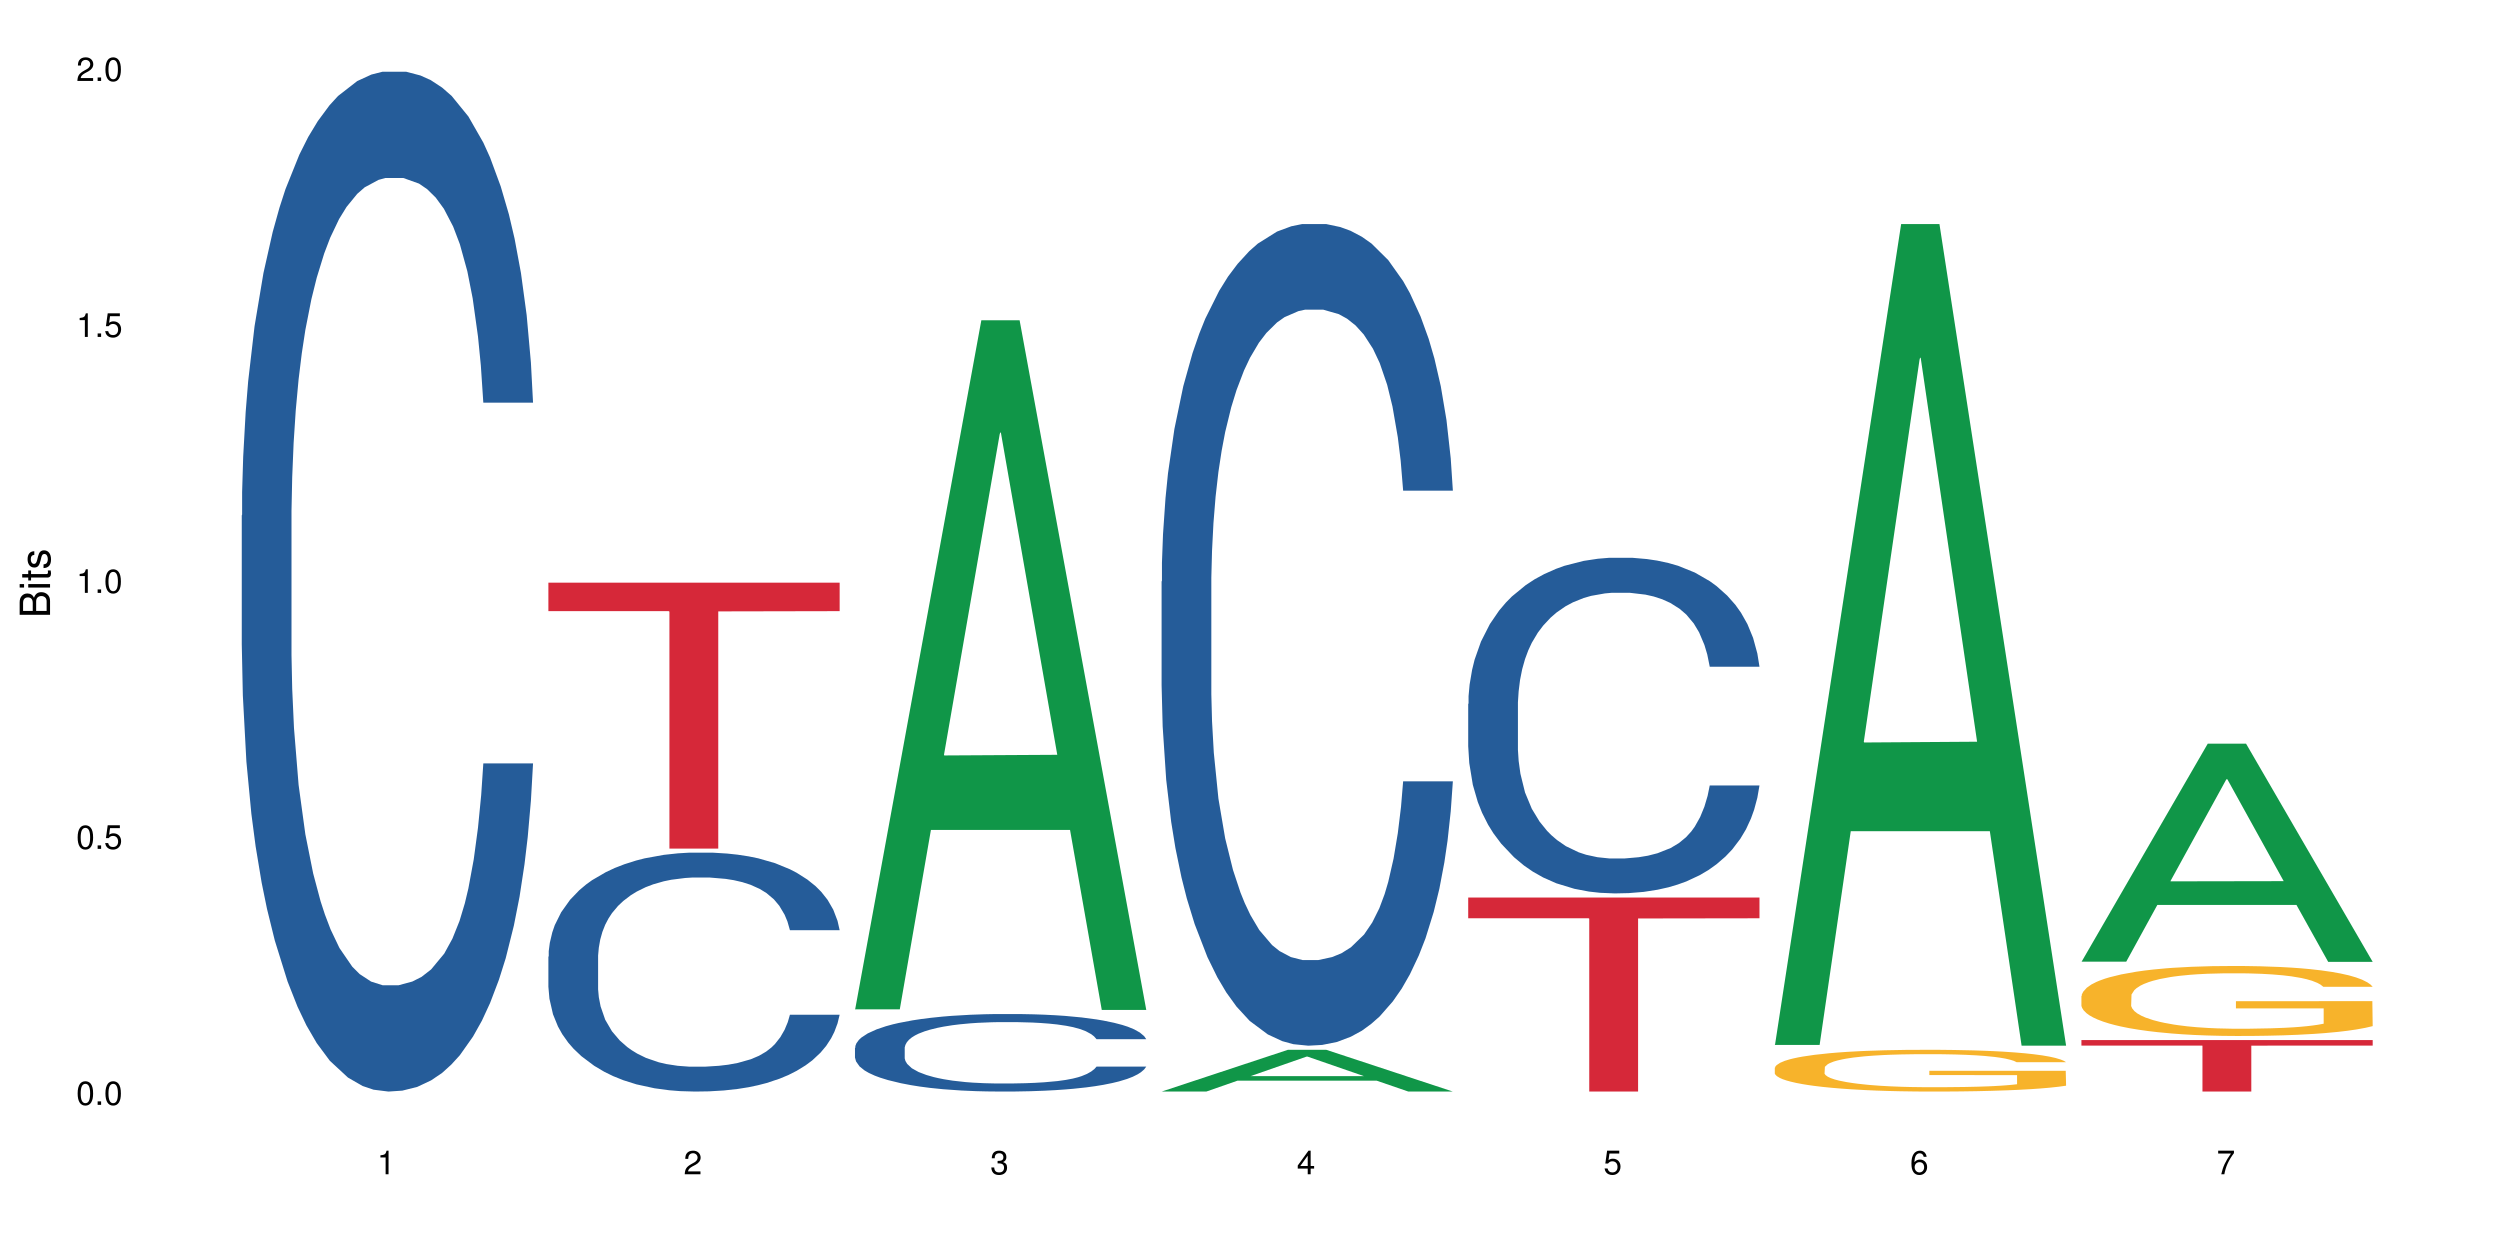 <?xml version="1.0" encoding="UTF-8"?>
<svg xmlns="http://www.w3.org/2000/svg" xmlns:xlink="http://www.w3.org/1999/xlink" width="720pt" height="360pt" viewBox="0 0 720 360" version="1.1">
<defs>
<g>
<symbol overflow="visible" id="glyph0-0">
<path style="stroke:none;" d=""/>
</symbol>
<symbol overflow="visible" id="glyph0-1">
<path style="stroke:none;" d="M 2.641 -6.797 C 2 -6.797 1.422 -6.531 1.078 -6.047 C 0.641 -5.453 0.406 -4.547 0.406 -3.297 C 0.406 -1 1.188 0.219 2.641 0.219 C 4.078 0.219 4.859 -1 4.859 -3.234 C 4.859 -4.562 4.656 -5.438 4.203 -6.047 C 3.844 -6.531 3.281 -6.797 2.641 -6.797 Z M 2.641 -6.047 C 3.547 -6.047 4 -5.125 4 -3.312 C 4 -1.375 3.562 -0.484 2.625 -0.484 C 1.734 -0.484 1.281 -1.422 1.281 -3.281 C 1.281 -5.141 1.734 -6.047 2.641 -6.047 Z M 2.641 -6.047 "/>
</symbol>
<symbol overflow="visible" id="glyph0-2">
<path style="stroke:none;" d="M 1.828 -1 L 0.828 -1 L 0.828 0 L 1.828 0 Z M 1.828 -1 "/>
</symbol>
<symbol overflow="visible" id="glyph0-3">
<path style="stroke:none;" d="M 4.562 -6.797 L 1.062 -6.797 L 0.547 -3.094 L 1.328 -3.094 C 1.719 -3.562 2.047 -3.734 2.578 -3.734 C 3.484 -3.734 4.062 -3.109 4.062 -2.094 C 4.062 -1.125 3.484 -0.531 2.578 -0.531 C 1.828 -0.531 1.375 -0.906 1.188 -1.672 L 0.328 -1.672 C 0.453 -1.109 0.547 -0.844 0.75 -0.594 C 1.125 -0.078 1.828 0.219 2.594 0.219 C 3.969 0.219 4.922 -0.781 4.922 -2.219 C 4.922 -3.562 4.031 -4.484 2.719 -4.484 C 2.25 -4.484 1.859 -4.359 1.469 -4.062 L 1.734 -5.969 L 4.562 -5.969 Z M 4.562 -6.797 "/>
</symbol>
<symbol overflow="visible" id="glyph0-4">
<path style="stroke:none;" d="M 2.484 -4.844 L 2.484 0 L 3.328 0 L 3.328 -6.797 L 2.766 -6.797 C 2.469 -5.75 2.281 -5.609 0.984 -5.453 L 0.984 -4.844 Z M 2.484 -4.844 "/>
</symbol>
<symbol overflow="visible" id="glyph0-5">
<path style="stroke:none;" d="M 4.859 -0.828 L 1.281 -0.828 C 1.359 -1.391 1.672 -1.75 2.5 -2.234 L 3.469 -2.75 C 4.406 -3.266 4.906 -3.969 4.906 -4.812 C 4.906 -5.375 4.672 -5.906 4.266 -6.266 C 3.859 -6.625 3.375 -6.797 2.719 -6.797 C 1.859 -6.797 1.219 -6.5 0.844 -5.922 C 0.609 -5.562 0.5 -5.125 0.484 -4.438 L 1.328 -4.438 C 1.359 -4.906 1.406 -5.188 1.531 -5.406 C 1.75 -5.812 2.188 -6.062 2.703 -6.062 C 3.469 -6.062 4.031 -5.516 4.031 -4.781 C 4.031 -4.25 3.719 -3.797 3.125 -3.438 L 2.234 -2.938 C 0.812 -2.141 0.406 -1.5 0.328 0 L 4.859 0 Z M 4.859 -0.828 "/>
</symbol>
<symbol overflow="visible" id="glyph0-6">
<path style="stroke:none;" d="M 2.125 -3.125 L 2.578 -3.125 C 3.516 -3.125 3.984 -2.703 3.984 -1.891 C 3.984 -1.031 3.469 -0.531 2.578 -0.531 C 1.656 -0.531 1.203 -0.984 1.156 -1.969 L 0.312 -1.969 C 0.344 -1.422 0.438 -1.078 0.609 -0.766 C 0.953 -0.109 1.625 0.219 2.547 0.219 C 3.953 0.219 4.859 -0.609 4.859 -1.906 C 4.859 -2.766 4.516 -3.25 3.703 -3.516 C 4.344 -3.766 4.656 -4.25 4.656 -4.938 C 4.656 -6.109 3.875 -6.797 2.578 -6.797 C 1.203 -6.797 0.484 -6.047 0.453 -4.609 L 1.297 -4.609 C 1.312 -5.016 1.344 -5.25 1.453 -5.453 C 1.641 -5.828 2.062 -6.062 2.594 -6.062 C 3.344 -6.062 3.797 -5.625 3.797 -4.906 C 3.797 -4.422 3.609 -4.141 3.25 -3.984 C 3.016 -3.891 2.719 -3.844 2.125 -3.844 Z M 2.125 -3.125 "/>
</symbol>
<symbol overflow="visible" id="glyph0-7">
<path style="stroke:none;" d="M 3.141 -1.625 L 3.141 0 L 3.984 0 L 3.984 -1.625 L 4.984 -1.625 L 4.984 -2.391 L 3.984 -2.391 L 3.984 -6.797 L 3.359 -6.797 L 0.266 -2.516 L 0.266 -1.625 Z M 3.141 -2.391 L 1 -2.391 L 3.141 -5.359 Z M 3.141 -2.391 "/>
</symbol>
<symbol overflow="visible" id="glyph0-8">
<path style="stroke:none;" d="M 4.781 -5.031 C 4.609 -6.141 3.891 -6.797 2.844 -6.797 C 2.094 -6.797 1.422 -6.438 1.031 -5.828 C 0.609 -5.172 0.406 -4.344 0.406 -3.094 C 0.406 -1.953 0.578 -1.234 0.984 -0.625 C 1.359 -0.078 1.953 0.219 2.703 0.219 C 3.984 0.219 4.922 -0.734 4.922 -2.078 C 4.922 -3.344 4.062 -4.234 2.844 -4.234 C 2.172 -4.234 1.641 -3.969 1.281 -3.469 C 1.281 -5.125 1.828 -6.047 2.797 -6.047 C 3.391 -6.047 3.797 -5.672 3.938 -5.031 Z M 2.734 -3.484 C 3.547 -3.484 4.062 -2.922 4.062 -2 C 4.062 -1.156 3.484 -0.531 2.703 -0.531 C 1.922 -0.531 1.328 -1.188 1.328 -2.047 C 1.328 -2.891 1.906 -3.484 2.734 -3.484 Z M 2.734 -3.484 "/>
</symbol>
<symbol overflow="visible" id="glyph0-9">
<path style="stroke:none;" d="M 4.984 -6.797 L 0.438 -6.797 L 0.438 -5.969 L 4.109 -5.969 C 2.5 -3.656 1.828 -2.234 1.328 0 L 2.219 0 C 2.594 -2.172 3.453 -4.047 4.984 -6.094 Z M 4.984 -6.797 "/>
</symbol>
<symbol overflow="visible" id="glyph1-0">
<path style="stroke:none;" d=""/>
</symbol>
<symbol overflow="visible" id="glyph1-1">
<path style="stroke:none;" d="M 0 -0.953 L 0 -4.891 C 0 -5.719 -0.234 -6.344 -0.734 -6.797 C -1.188 -7.234 -1.812 -7.469 -2.5 -7.469 C -3.547 -7.469 -4.188 -7 -4.625 -5.875 C -4.984 -6.672 -5.641 -7.094 -6.531 -7.094 C -7.156 -7.094 -7.734 -6.859 -8.141 -6.391 C -8.562 -5.938 -8.75 -5.344 -8.75 -4.5 L -8.75 -0.953 Z M -4.984 -2.062 L -7.766 -2.062 L -7.766 -4.219 C -7.766 -4.844 -7.688 -5.203 -7.453 -5.5 C -7.219 -5.812 -6.859 -5.969 -6.375 -5.969 C -5.906 -5.969 -5.531 -5.812 -5.297 -5.5 C -5.062 -5.203 -4.984 -4.844 -4.984 -4.219 Z M -0.984 -2.062 L -4 -2.062 L -4 -4.781 C -4 -5.328 -3.859 -5.688 -3.578 -5.953 C -3.297 -6.219 -2.922 -6.359 -2.484 -6.359 C -2.062 -6.359 -1.688 -6.219 -1.406 -5.953 C -1.109 -5.688 -0.984 -5.328 -0.984 -4.781 Z M -0.984 -2.062 "/>
</symbol>
<symbol overflow="visible" id="glyph1-2">
<path style="stroke:none;" d="M -6.281 -1.797 L -6.281 -0.797 L 0 -0.797 L 0 -1.797 Z M -8.75 -1.797 L -8.75 -0.797 L -7.484 -0.797 L -7.484 -1.797 Z M -8.75 -1.797 "/>
</symbol>
<symbol overflow="visible" id="glyph1-3">
<path style="stroke:none;" d="M -6.281 -3.047 L -6.281 -2.016 L -8.016 -2.016 L -8.016 -1.016 L -6.281 -1.016 L -6.281 -0.172 L -5.469 -0.172 L -5.469 -1.016 L -0.719 -1.016 C -0.078 -1.016 0.281 -1.453 0.281 -2.234 C 0.281 -2.469 0.25 -2.719 0.188 -3.047 L -0.641 -3.047 C -0.609 -2.922 -0.594 -2.766 -0.594 -2.562 C -0.594 -2.141 -0.719 -2.016 -1.156 -2.016 L -5.469 -2.016 L -5.469 -3.047 Z M -6.281 -3.047 "/>
</symbol>
<symbol overflow="visible" id="glyph1-4">
<path style="stroke:none;" d="M -4.531 -5.25 C -5.766 -5.25 -6.469 -4.422 -6.469 -2.969 C -6.469 -1.516 -5.719 -0.562 -4.547 -0.562 C -3.562 -0.562 -3.094 -1.062 -2.734 -2.562 L -2.516 -3.484 C -2.344 -4.188 -2.094 -4.469 -1.625 -4.469 C -1.047 -4.469 -0.641 -3.875 -0.641 -3 C -0.641 -2.453 -0.797 -2 -1.062 -1.75 C -1.25 -1.594 -1.422 -1.531 -1.875 -1.469 L -1.875 -0.406 C -0.422 -0.453 0.281 -1.266 0.281 -2.922 C 0.281 -4.5 -0.5 -5.516 -1.719 -5.516 C -2.656 -5.516 -3.172 -4.984 -3.469 -3.734 L -3.703 -2.766 C -3.891 -1.953 -4.156 -1.609 -4.594 -1.609 C -5.172 -1.609 -5.547 -2.125 -5.547 -2.938 C -5.547 -3.75 -5.203 -4.172 -4.531 -4.203 Z M -4.531 -5.25 "/>
</symbol>
</g>
</defs>
<g id="surface10143">
<rect x="0" y="0" width="720" height="360" style="fill:rgb(100%,100%,100%);fill-opacity:1;stroke:none;"/>
<path style=" stroke:none;fill-rule:nonzero;fill:rgb(14.51%,36.078%,60%);fill-opacity:1;" d="M 69.629 148.457 L 69.73 148.188 L 69.73 141.742 L 70.039 131.543 L 70.754 118.656 L 71.473 109.797 L 73.312 93.957 L 75.871 78.652 L 78.531 66.84 L 80.473 59.859 L 82.211 54.492 L 86.203 44.559 L 88.762 39.457 L 91.523 34.891 L 94.898 30.328 L 97.352 27.645 L 102.879 23.348 L 106.969 21.469 L 110.141 20.664 L 116.996 20.664 L 121.086 21.738 L 124.055 23.078 L 127.328 25.227 L 130.09 27.645 L 134.898 33.551 L 139.195 41.066 L 141.141 45.363 L 144.207 53.684 L 146.562 61.738 L 148.199 68.719 L 150.039 78.652 L 151.676 90.734 L 152.902 104.426 L 153.516 115.969 L 139.195 115.969 L 138.48 105.23 L 137.66 96.91 L 136.125 85.902 L 134.59 78.117 L 132.441 70.332 L 130.5 65.23 L 127.84 60.129 L 125.488 56.906 L 123.031 54.492 L 120.68 52.879 L 116.176 51.27 L 110.961 51.27 L 109.016 51.805 L 105.027 53.953 L 102.879 55.832 L 99.809 59.59 L 97.66 63.082 L 95.102 68.449 L 93.363 73.016 L 91.215 79.996 L 89.68 86.172 L 87.941 95.031 L 86.918 101.742 L 85.996 109.258 L 85.18 118.117 L 84.566 127.516 L 84.156 137.449 L 83.953 147.113 L 83.953 188.727 L 84.156 198.391 L 84.668 209.668 L 85.996 226.043 L 87.941 240.273 L 90.191 251.547 L 92.34 259.602 L 93.566 263.359 L 95.203 267.656 L 97.762 273.027 L 101.445 278.395 L 103.594 280.543 L 106.867 282.691 L 110.242 283.766 L 114.746 283.766 L 118.734 282.691 L 121.395 281.348 L 124.156 279.199 L 127.941 274.637 L 130.293 270.34 L 132.34 265.242 L 133.875 260.141 L 134.898 255.844 L 136.434 247.52 L 137.66 238.395 L 138.582 228.996 L 139.195 219.867 L 153.516 219.867 L 152.902 230.609 L 151.984 241.078 L 151.062 248.863 L 149.629 258.262 L 147.992 266.582 L 145.641 275.98 L 143.695 282.152 L 141.141 288.867 L 138.785 293.969 L 136.227 298.531 L 132.441 303.898 L 129.988 306.586 L 127.328 309 L 124.156 311.148 L 120.168 313.027 L 115.871 314.102 L 111.879 314.371 L 107.582 313.832 L 104.414 312.762 L 100.219 310.344 L 95 305.512 L 91.215 300.41 L 88.25 295.309 L 85.691 289.941 L 82.828 282.691 L 79.145 270.879 L 76.895 261.75 L 75.359 254.234 L 73.621 243.762 L 72.391 234.367 L 70.961 219.332 L 69.938 200.27 L 69.629 185.504 Z M 69.629 148.457 "/>
<path style=" stroke:none;fill-rule:nonzero;fill:rgb(14.51%,36.078%,60%);fill-opacity:1;" d="M 157.934 275.504 L 158.035 275.441 L 158.035 273.934 L 158.344 271.543 L 159.059 268.523 L 159.773 266.449 L 161.617 262.738 L 164.172 259.152 L 166.832 256.387 L 168.777 254.75 L 170.516 253.492 L 174.504 251.168 L 177.062 249.973 L 179.824 248.902 L 183.203 247.832 L 185.656 247.203 L 191.18 246.199 L 195.273 245.758 L 198.445 245.57 L 205.297 245.57 L 209.391 245.82 L 212.359 246.137 L 215.633 246.637 L 218.395 247.203 L 223.203 248.586 L 227.5 250.348 L 229.441 251.355 L 232.512 253.305 L 234.863 255.191 L 236.5 256.828 L 238.344 259.152 L 239.98 261.984 L 241.207 265.191 L 241.82 267.895 L 227.5 267.895 L 226.781 265.379 L 225.965 263.43 L 224.43 260.852 L 222.895 259.027 L 220.746 257.203 L 218.801 256.008 L 216.145 254.812 L 213.789 254.059 L 211.336 253.492 L 208.98 253.117 L 204.48 252.738 L 199.262 252.738 L 197.32 252.863 L 193.328 253.367 L 191.18 253.809 L 188.113 254.688 L 185.965 255.504 L 183.406 256.762 L 181.668 257.832 L 179.52 259.469 L 177.984 260.914 L 176.246 262.988 L 175.223 264.562 L 174.301 266.324 L 173.484 268.398 L 172.867 270.598 L 172.461 272.926 L 172.254 275.191 L 172.254 284.938 L 172.461 287.203 L 172.973 289.844 L 174.301 293.68 L 176.246 297.012 L 178.496 299.656 L 180.645 301.543 L 181.871 302.422 L 183.508 303.43 L 186.066 304.688 L 189.75 305.945 L 191.898 306.445 L 195.172 306.949 L 198.547 307.203 L 203.047 307.203 L 207.039 306.949 L 209.699 306.637 L 212.461 306.133 L 216.246 305.062 L 218.598 304.059 L 220.645 302.863 L 222.18 301.668 L 223.203 300.66 L 224.734 298.711 L 225.965 296.574 L 226.883 294.371 L 227.5 292.234 L 241.82 292.234 L 241.207 294.75 L 240.285 297.203 L 239.367 299.027 L 237.934 301.227 L 236.297 303.176 L 233.945 305.379 L 232 306.824 L 229.441 308.395 L 227.09 309.59 L 224.531 310.66 L 220.746 311.918 L 218.293 312.547 L 215.633 313.113 L 212.461 313.617 L 208.469 314.055 L 204.172 314.309 L 200.184 314.371 L 195.887 314.246 L 192.715 313.992 L 188.52 313.426 L 183.305 312.297 L 179.52 311.102 L 176.551 309.906 L 173.992 308.648 L 171.129 306.949 L 167.445 304.184 L 165.195 302.043 L 163.66 300.285 L 161.922 297.832 L 160.695 295.629 L 159.262 292.109 L 158.238 287.641 L 157.934 284.184 Z M 157.934 275.504 "/>
<path style=" stroke:none;fill-rule:nonzero;fill:rgb(83.922%,15.686%,22.353%);fill-opacity:1;" d="M 157.934 167.812 L 241.82 167.812 L 241.82 176.008 L 206.859 176.082 L 206.859 244.391 L 192.793 244.391 L 192.793 176.152 L 192.59 176.008 L 157.934 176.008 Z M 157.934 167.812 "/>
<path style=" stroke:none;fill-rule:nonzero;fill:rgb(6.275%,58.824%,28.235%);fill-opacity:1;" d="M 246.234 290.68 L 246.324 290.492 L 282.625 92.242 L 293.648 92.242 L 330.125 290.863 L 317.309 290.863 L 308.168 239.016 L 268.105 239.016 L 259.141 290.68 L 246.234 290.68 L 271.957 217.57 L 304.492 217.383 L 288.27 124.691 L 288.09 124.504 L 287.91 125.066 L 271.867 217.383 L 271.957 217.57 Z M 246.234 290.68 "/>
<path style=" stroke:none;fill-rule:nonzero;fill:rgb(14.51%,36.078%,60%);fill-opacity:1;" d="M 246.234 301.758 L 246.34 301.738 L 246.34 301.25 L 246.645 300.473 L 247.359 299.492 L 248.078 298.82 L 249.918 297.617 L 252.477 296.453 L 255.137 295.555 L 257.078 295.023 L 258.82 294.617 L 262.809 293.859 L 265.367 293.473 L 268.129 293.125 L 271.504 292.777 L 273.961 292.574 L 279.484 292.25 L 283.578 292.105 L 286.746 292.043 L 293.602 292.043 L 297.695 292.125 L 300.66 292.227 L 303.934 292.391 L 306.695 292.574 L 311.504 293.023 L 315.801 293.594 L 317.746 293.922 L 320.812 294.555 L 323.168 295.168 L 324.805 295.695 L 326.645 296.453 L 328.281 297.371 L 329.512 298.41 L 330.125 299.289 L 315.801 299.289 L 315.086 298.473 L 314.266 297.84 L 312.734 297.004 L 311.199 296.41 L 309.051 295.82 L 307.105 295.434 L 304.445 295.043 L 302.094 294.801 L 299.637 294.617 L 297.285 294.492 L 292.785 294.371 L 287.566 294.371 L 285.621 294.41 L 281.633 294.574 L 279.484 294.719 L 276.414 295.004 L 274.266 295.27 L 271.711 295.676 L 269.969 296.023 L 267.82 296.555 L 266.289 297.023 L 264.547 297.695 L 263.523 298.207 L 262.605 298.777 L 261.785 299.453 L 261.172 300.168 L 260.762 300.922 L 260.559 301.656 L 260.559 304.82 L 260.762 305.555 L 261.273 306.41 L 262.605 307.656 L 264.547 308.738 L 266.797 309.594 L 268.945 310.207 L 270.176 310.492 L 271.812 310.82 L 274.367 311.227 L 278.051 311.637 L 280.199 311.801 L 283.473 311.961 L 286.852 312.043 L 291.352 312.043 L 295.34 311.961 L 298 311.859 L 300.762 311.695 L 304.547 311.352 L 306.902 311.023 L 308.949 310.637 L 310.48 310.25 L 311.504 309.922 L 313.039 309.289 L 314.266 308.594 L 315.188 307.879 L 315.801 307.188 L 330.125 307.188 L 329.512 308.004 L 328.59 308.801 L 327.668 309.391 L 326.238 310.105 L 324.602 310.738 L 322.246 311.453 L 320.305 311.922 L 317.746 312.434 L 315.391 312.82 L 312.836 313.168 L 309.051 313.574 L 306.594 313.777 L 303.934 313.961 L 300.762 314.125 L 296.773 314.27 L 292.477 314.352 L 288.488 314.371 L 284.191 314.328 L 281.02 314.25 L 276.824 314.066 L 271.605 313.695 L 267.82 313.309 L 264.855 312.922 L 262.297 312.512 L 259.434 311.961 L 255.75 311.066 L 253.5 310.371 L 251.965 309.801 L 250.227 309.004 L 248.996 308.289 L 247.566 307.145 L 246.543 305.695 L 246.234 304.574 Z M 246.234 301.758 "/>
<path style=" stroke:none;fill-rule:nonzero;fill:rgb(6.275%,58.824%,28.235%);fill-opacity:1;" d="M 334.539 314.359 L 334.629 314.348 L 370.926 302.34 L 381.949 302.34 L 418.426 314.371 L 405.609 314.371 L 396.469 311.23 L 356.406 311.23 L 347.445 314.359 L 334.539 314.359 L 360.262 309.93 L 392.793 309.918 L 376.574 304.305 L 376.395 304.293 L 376.215 304.328 L 360.172 309.918 L 360.262 309.93 Z M 334.539 314.359 "/>
<path style=" stroke:none;fill-rule:nonzero;fill:rgb(14.51%,36.078%,60%);fill-opacity:1;" d="M 334.539 167.484 L 334.641 167.266 L 334.641 162.074 L 334.949 153.855 L 335.664 143.473 L 336.379 136.336 L 338.223 123.574 L 340.781 111.246 L 343.441 101.727 L 345.383 96.105 L 347.121 91.777 L 351.113 83.773 L 353.668 79.664 L 356.434 75.988 L 359.809 72.309 L 362.262 70.148 L 367.789 66.688 L 371.879 65.172 L 375.051 64.523 L 381.906 64.523 L 385.996 65.387 L 388.965 66.469 L 392.238 68.199 L 395 70.148 L 399.809 74.906 L 404.105 80.961 L 406.047 84.422 L 409.117 91.129 L 411.469 97.617 L 413.109 103.242 L 414.949 111.246 L 416.586 120.977 L 417.812 132.012 L 418.426 141.312 L 404.105 141.312 L 403.391 132.66 L 402.57 125.953 L 401.035 117.086 L 399.5 110.812 L 397.352 104.539 L 395.41 100.43 L 392.75 96.32 L 390.395 93.723 L 387.941 91.777 L 385.59 90.48 L 381.086 89.184 L 375.871 89.184 L 373.926 89.613 L 369.938 91.344 L 367.789 92.859 L 364.719 95.887 L 362.57 98.699 L 360.012 103.023 L 358.273 106.703 L 356.125 112.328 L 354.59 117.301 L 352.852 124.438 L 351.828 129.848 L 350.906 135.902 L 350.09 143.043 L 349.477 150.613 L 349.066 158.613 L 348.863 166.402 L 348.863 199.93 L 349.066 207.715 L 349.578 216.801 L 350.906 229.996 L 352.852 241.461 L 355.102 250.543 L 357.25 257.031 L 358.477 260.062 L 360.113 263.523 L 362.672 267.848 L 366.355 272.176 L 368.504 273.906 L 371.777 275.637 L 375.152 276.5 L 379.656 276.5 L 383.645 275.637 L 386.305 274.555 L 389.066 272.824 L 392.852 269.145 L 395.203 265.684 L 397.25 261.574 L 398.785 257.465 L 399.809 254.004 L 401.344 247.301 L 402.57 239.945 L 403.492 232.375 L 404.105 225.02 L 418.426 225.02 L 417.812 233.672 L 416.895 242.109 L 415.973 248.379 L 414.539 255.953 L 412.902 262.656 L 410.551 270.227 L 408.605 275.203 L 406.047 280.609 L 403.695 284.719 L 401.137 288.398 L 397.352 292.723 L 394.898 294.887 L 392.238 296.832 L 389.066 298.562 L 385.078 300.078 L 380.781 300.941 L 376.789 301.16 L 372.492 300.727 L 369.32 299.859 L 365.129 297.914 L 359.91 294.02 L 356.125 289.91 L 353.16 285.801 L 350.602 281.477 L 347.734 275.637 L 344.055 266.117 L 341.801 258.762 L 340.27 252.707 L 338.527 244.27 L 337.301 236.699 L 335.867 224.586 L 334.848 209.23 L 334.539 197.332 Z M 334.539 167.484 "/>
<path style=" stroke:none;fill-rule:nonzero;fill:rgb(14.51%,36.078%,60%);fill-opacity:1;" d="M 422.844 202.707 L 422.945 202.617 L 422.945 200.496 L 423.25 197.141 L 423.969 192.898 L 424.684 189.984 L 426.523 184.773 L 429.082 179.734 L 431.742 175.848 L 433.688 173.551 L 435.426 171.785 L 439.414 168.516 L 441.973 166.836 L 444.734 165.336 L 448.109 163.836 L 450.566 162.949 L 456.09 161.535 L 460.184 160.918 L 463.355 160.652 L 470.207 160.652 L 474.301 161.008 L 477.266 161.449 L 480.543 162.156 L 483.305 162.949 L 488.113 164.895 L 492.406 167.367 L 494.352 168.781 L 497.422 171.52 L 499.773 174.172 L 501.41 176.469 L 503.254 179.734 L 504.891 183.711 L 506.117 188.219 L 506.73 192.016 L 492.406 192.016 L 491.691 188.48 L 490.875 185.742 L 489.34 182.121 L 487.805 179.559 L 485.656 176.996 L 483.711 175.32 L 481.051 173.641 L 478.699 172.582 L 476.246 171.785 L 473.891 171.254 L 469.391 170.727 L 464.172 170.727 L 462.23 170.902 L 458.238 171.609 L 456.09 172.227 L 453.023 173.465 L 450.875 174.613 L 448.316 176.379 L 446.578 177.883 L 444.43 180.18 L 442.895 182.211 L 441.156 185.125 L 440.133 187.332 L 439.211 189.809 L 438.391 192.723 L 437.777 195.816 L 437.371 199.082 L 437.164 202.266 L 437.164 215.957 L 437.371 219.137 L 437.883 222.848 L 439.211 228.238 L 441.156 232.922 L 443.406 236.629 L 445.555 239.281 L 446.781 240.52 L 448.418 241.93 L 450.977 243.699 L 454.66 245.465 L 456.809 246.172 L 460.082 246.879 L 463.457 247.23 L 467.957 247.23 L 471.949 246.879 L 474.609 246.438 L 477.371 245.73 L 481.156 244.227 L 483.508 242.816 L 485.555 241.137 L 487.09 239.457 L 488.113 238.043 L 489.645 235.305 L 490.875 232.301 L 491.793 229.211 L 492.406 226.207 L 506.73 226.207 L 506.117 229.738 L 505.195 233.184 L 504.273 235.746 L 502.844 238.84 L 501.207 241.578 L 498.852 244.672 L 496.91 246.703 L 494.352 248.91 L 492 250.59 L 489.441 252.09 L 485.656 253.859 L 483.199 254.742 L 480.543 255.535 L 477.371 256.242 L 473.379 256.863 L 469.082 257.215 L 465.094 257.305 L 460.797 257.125 L 457.625 256.773 L 453.43 255.977 L 448.215 254.387 L 444.43 252.711 L 441.461 251.031 L 438.902 249.266 L 436.039 246.879 L 432.355 242.992 L 430.105 239.988 L 428.57 237.516 L 426.832 234.07 L 425.605 230.977 L 424.172 226.027 L 423.148 219.758 L 422.844 214.898 Z M 422.844 202.707 "/>
<path style=" stroke:none;fill-rule:nonzero;fill:rgb(83.922%,15.686%,22.353%);fill-opacity:1;" d="M 422.844 258.484 L 506.73 258.484 L 506.73 264.465 L 471.77 264.52 L 471.77 314.371 L 457.703 314.371 L 457.703 264.57 L 457.5 264.465 L 422.844 264.465 Z M 422.844 258.484 "/>
<path style=" stroke:none;fill-rule:nonzero;fill:rgb(6.275%,58.824%,28.235%);fill-opacity:1;" d="M 511.145 300.938 L 511.234 300.715 L 547.531 64.523 L 558.559 64.523 L 595.035 301.16 L 582.219 301.16 L 573.074 239.391 L 533.016 239.391 L 524.051 300.938 L 511.145 300.938 L 536.867 213.836 L 569.402 213.613 L 553.18 103.184 L 553 102.961 L 552.82 103.629 L 536.777 213.613 L 536.867 213.836 Z M 511.145 300.938 "/>
<path style=" stroke:none;fill-rule:nonzero;fill:rgb(96.863%,70.196%,16.863%);fill-opacity:1;" d="M 511.145 307.492 L 511.246 307.48 L 511.246 307.262 L 511.656 306.766 L 512.68 306.086 L 514.012 305.523 L 515.441 305.086 L 516.363 304.855 L 517.898 304.523 L 519.227 304.285 L 522.605 303.789 L 526.898 303.328 L 529.254 303.129 L 531.914 302.941 L 535.699 302.734 L 537.438 302.656 L 542.758 302.48 L 548.793 302.371 L 555.441 302.34 L 558.512 302.348 L 562.707 302.395 L 568.434 302.516 L 571.707 302.625 L 574.266 302.734 L 576.926 302.875 L 580.199 303.098 L 583.27 303.359 L 585.723 303.625 L 588.18 303.953 L 590.227 304.305 L 591.965 304.691 L 593.5 305.152 L 594.422 305.535 L 595.035 305.922 L 580.812 305.922 L 579.996 305.535 L 579.074 305.238 L 577.539 304.875 L 576.004 304.613 L 574.473 304.402 L 571.605 304.117 L 569.152 303.941 L 566.082 303.789 L 563.117 303.691 L 559.738 303.625 L 557.691 303.602 L 552.27 303.602 L 547.359 303.68 L 544.496 303.766 L 542.449 303.855 L 539.586 304.02 L 537.848 304.152 L 536.824 304.238 L 533.754 304.578 L 531.707 304.887 L 530.582 305.098 L 529.152 305.426 L 528.129 305.723 L 527.004 306.164 L 526.391 306.492 L 525.57 307.238 L 525.469 309.219 L 525.773 309.633 L 526.391 310.086 L 527.207 310.48 L 528.434 310.898 L 529.664 311.219 L 531.812 311.645 L 533.652 311.93 L 535.086 312.117 L 537.848 312.414 L 538.973 312.512 L 541.633 312.711 L 544.395 312.863 L 547.77 312.996 L 550.328 313.062 L 554.418 313.117 L 559.637 313.117 L 565.773 313.051 L 569.664 312.965 L 572.324 312.875 L 574.062 312.801 L 576.211 312.68 L 577.746 312.57 L 579.176 312.449 L 580.914 312.262 L 580.914 309.633 L 555.648 309.625 L 555.648 308.395 L 594.93 308.383 L 595.035 312.68 L 592.887 312.977 L 590.227 313.262 L 587.668 313.48 L 585.008 313.668 L 581.223 313.875 L 578.152 314.008 L 573.449 314.16 L 569.152 314.262 L 564.648 314.328 L 560.66 314.359 L 555.953 314.371 L 551.762 314.348 L 547.258 314.281 L 543.68 314.195 L 540.402 314.086 L 537.129 313.941 L 533.039 313.711 L 530.379 313.523 L 527.617 313.293 L 524.855 313.02 L 522.398 312.723 L 520.762 312.492 L 519.125 312.227 L 517.387 311.898 L 515.75 311.523 L 514.523 311.184 L 513.395 310.801 L 512.578 310.438 L 511.758 309.941 L 511.352 309.547 L 511.145 309.207 Z M 511.145 307.492 "/>
<path style=" stroke:none;fill-rule:nonzero;fill:rgb(6.275%,58.824%,28.235%);fill-opacity:1;" d="M 599.449 276.961 L 599.539 276.902 L 635.836 214.172 L 646.859 214.172 L 683.336 277.02 L 670.52 277.02 L 661.379 260.617 L 621.316 260.617 L 612.355 276.961 L 599.449 276.961 L 625.172 253.828 L 657.703 253.77 L 641.484 224.441 L 641.305 224.383 L 641.125 224.559 L 625.082 253.77 L 625.172 253.828 Z M 599.449 276.961 "/>
<path style=" stroke:none;fill-rule:nonzero;fill:rgb(96.863%,70.196%,16.863%);fill-opacity:1;" d="M 599.449 286.836 L 599.551 286.816 L 599.551 286.449 L 599.961 285.621 L 600.984 284.48 L 602.312 283.539 L 603.746 282.805 L 604.668 282.418 L 606.199 281.863 L 607.531 281.461 L 610.906 280.633 L 615.203 279.859 L 617.555 279.527 L 620.215 279.215 L 624 278.863 L 625.742 278.734 L 631.059 278.441 L 637.098 278.254 L 643.746 278.199 L 646.816 278.219 L 651.008 278.293 L 656.738 278.496 L 660.012 278.68 L 662.57 278.863 L 665.23 279.102 L 668.504 279.473 L 671.57 279.914 L 674.027 280.355 L 676.484 280.906 L 678.527 281.496 L 680.27 282.141 L 681.801 282.914 L 682.723 283.559 L 683.336 284.203 L 669.117 284.203 L 668.297 283.559 L 667.379 283.062 L 665.844 282.453 L 664.309 282.012 L 662.773 281.664 L 659.91 281.184 L 657.453 280.891 L 654.387 280.633 L 651.418 280.465 L 648.043 280.355 L 645.996 280.316 L 640.574 280.316 L 635.664 280.445 L 632.801 280.594 L 630.754 280.742 L 627.891 281.02 L 626.148 281.238 L 625.125 281.387 L 622.059 281.957 L 620.012 282.473 L 618.887 282.824 L 617.453 283.375 L 616.43 283.871 L 615.305 284.609 L 614.691 285.16 L 613.875 286.414 L 613.77 289.727 L 614.078 290.426 L 614.691 291.184 L 615.512 291.844 L 616.738 292.543 L 617.965 293.078 L 620.113 293.797 L 621.957 294.277 L 623.387 294.59 L 626.148 295.086 L 627.273 295.25 L 629.934 295.582 L 632.695 295.84 L 636.074 296.062 L 638.629 296.172 L 642.723 296.266 L 647.941 296.266 L 654.078 296.152 L 657.965 296.008 L 660.625 295.859 L 662.363 295.73 L 664.512 295.527 L 666.047 295.344 L 667.48 295.141 L 669.219 294.828 L 669.219 290.426 L 643.949 290.41 L 643.949 288.348 L 683.234 288.328 L 683.336 295.527 L 681.188 296.023 L 678.527 296.504 L 675.973 296.871 L 673.312 297.184 L 669.527 297.535 L 666.457 297.758 L 661.75 298.016 L 657.453 298.18 L 652.953 298.289 L 648.965 298.344 L 644.258 298.363 L 640.062 298.328 L 635.562 298.215 L 631.98 298.07 L 628.707 297.887 L 625.434 297.645 L 621.34 297.258 L 618.684 296.945 L 615.918 296.559 L 613.156 296.098 L 610.703 295.602 L 609.066 295.215 L 607.43 294.773 L 605.688 294.219 L 604.051 293.594 L 602.824 293.023 L 601.699 292.379 L 600.883 291.773 L 600.062 290.941 L 599.652 290.281 L 599.449 289.711 Z M 599.449 286.836 "/>
<path style=" stroke:none;fill-rule:nonzero;fill:rgb(83.922%,15.686%,22.353%);fill-opacity:1;" d="M 599.449 299.543 L 683.336 299.543 L 683.336 301.129 L 648.375 301.145 L 648.375 314.371 L 634.309 314.371 L 634.309 301.16 L 634.105 301.129 L 599.449 301.129 Z M 599.449 299.543 "/>
<g style="fill:rgb(0%,0%,0%);fill-opacity:1;">
  <use xlink:href="#glyph0-1" x="21.957" y="318.198"/>
  <use xlink:href="#glyph0-2" x="27.291" y="318.198"/>
  <use xlink:href="#glyph0-1" x="29.958" y="318.198"/>
</g>
<g style="fill:rgb(0%,0%,0%);fill-opacity:1;">
  <use xlink:href="#glyph0-1" x="21.957" y="244.476"/>
  <use xlink:href="#glyph0-2" x="27.291" y="244.476"/>
  <use xlink:href="#glyph0-3" x="29.958" y="244.476"/>
</g>
<g style="fill:rgb(0%,0%,0%);fill-opacity:1;">
  <use xlink:href="#glyph0-4" x="21.957" y="170.753"/>
  <use xlink:href="#glyph0-2" x="27.291" y="170.753"/>
  <use xlink:href="#glyph0-1" x="29.958" y="170.753"/>
</g>
<g style="fill:rgb(0%,0%,0%);fill-opacity:1;">
  <use xlink:href="#glyph0-4" x="21.957" y="97.034"/>
  <use xlink:href="#glyph0-2" x="27.291" y="97.034"/>
  <use xlink:href="#glyph0-3" x="29.958" y="97.034"/>
</g>
<g style="fill:rgb(0%,0%,0%);fill-opacity:1;">
  <use xlink:href="#glyph0-5" x="21.957" y="23.312"/>
  <use xlink:href="#glyph0-2" x="27.291" y="23.312"/>
  <use xlink:href="#glyph0-1" x="29.958" y="23.312"/>
</g>
<g style="fill:rgb(0%,0%,0%);fill-opacity:1;">
  <use xlink:href="#glyph0-4" x="108.574" y="338.19"/>
</g>
<g style="fill:rgb(0%,0%,0%);fill-opacity:1;">
  <use xlink:href="#glyph0-5" x="196.875" y="338.19"/>
</g>
<g style="fill:rgb(0%,0%,0%);fill-opacity:1;">
  <use xlink:href="#glyph0-6" x="285.18" y="338.19"/>
</g>
<g style="fill:rgb(0%,0%,0%);fill-opacity:1;">
  <use xlink:href="#glyph0-7" x="373.484" y="338.19"/>
</g>
<g style="fill:rgb(0%,0%,0%);fill-opacity:1;">
  <use xlink:href="#glyph0-3" x="461.785" y="338.19"/>
</g>
<g style="fill:rgb(0%,0%,0%);fill-opacity:1;">
  <use xlink:href="#glyph0-8" x="550.09" y="338.19"/>
</g>
<g style="fill:rgb(0%,0%,0%);fill-opacity:1;">
  <use xlink:href="#glyph0-9" x="638.395" y="338.19"/>
</g>
<g style="fill:rgb(0%,0%,0%);fill-opacity:1;">
  <use xlink:href="#glyph1-1" x="14.412" y="178.016"/>
  <use xlink:href="#glyph1-2" x="14.412" y="170.012"/>
  <use xlink:href="#glyph1-3" x="14.412" y="167.348"/>
  <use xlink:href="#glyph1-4" x="14.412" y="164.012"/>
</g>
</g>
</svg>
